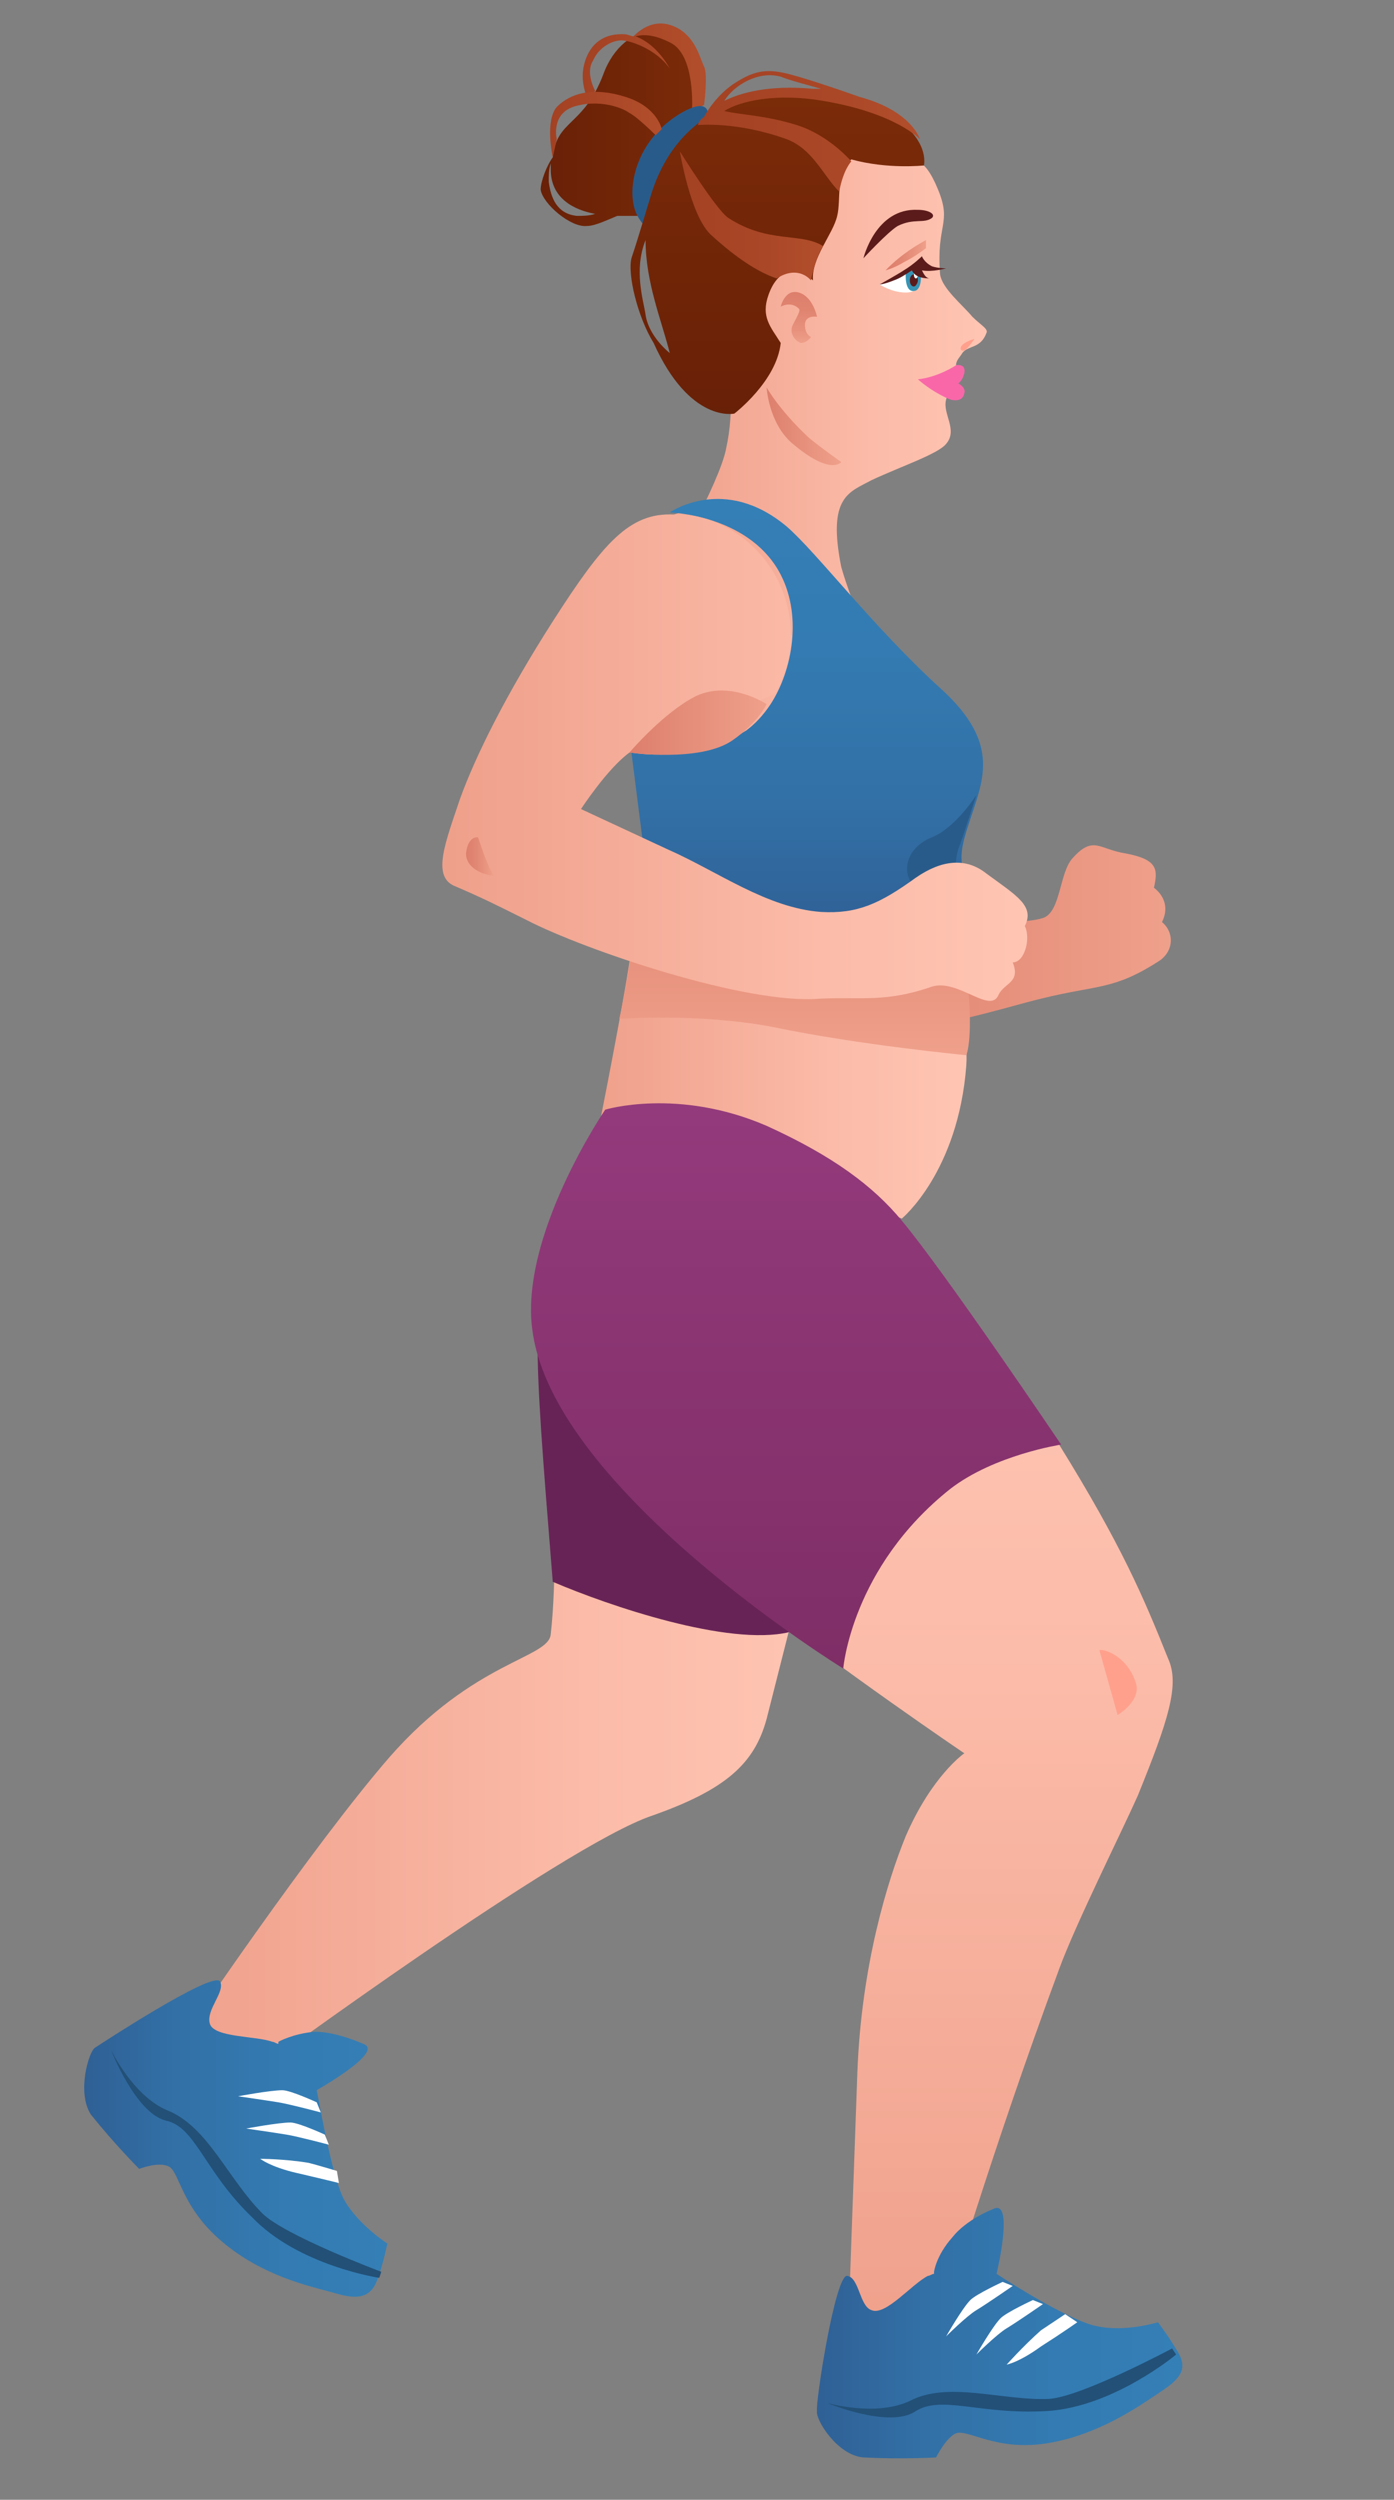 <?xml version="1.0" encoding="utf-8"?>
<!-- Generator: Adobe Illustrator 24.0.1, SVG Export Plug-In . SVG Version: 6.00 Build 0)  -->
<svg version="1.1" id="Layer_1" xmlns="http://www.w3.org/2000/svg" xmlns:xlink="http://www.w3.org/1999/xlink" x="0px" y="0px"
	 viewBox="0 0 69.1 123.9" enable-background="new 0 0 69.1 123.9" xml:space="preserve">
<rect x="0" y="0" width="69.1" height="123.9" fill="#808080" stroke="none"/>
<g>
	
		<linearGradient id="SVGID_1_" gradientUnits="userSpaceOnUse" x1="-53.371" y1="46.373" x2="-36.282" y2="46.373" gradientTransform="matrix(-1 0 0 1 4.599 0)">
		<stop  offset="0" style="stop-color:#EFA08B"/>
		<stop  offset="0.64" style="stop-color:#E48C78"/>
		<stop  offset="0.995" style="stop-color:#DD7F6C"/>
	</linearGradient>
	<path fill="url(#SVGID_1_)" d="M43.7,45.5c0,0,6.5,0.5,8,0c0.9-0.3,0.8-2.3,1.5-3c1-1.1,1.3-0.4,2.6-0.2c1.6,0.3,1.6,0.8,1.4,1.7
		c0.4,0.3,0.8,0.9,0.4,1.7c0.6,0.5,0.6,1.4-0.1,1.9c-2.3,1.5-3.1,1.2-5.9,1.9c-1.7,0.4-5.6,1.7-8.2,1.5c-2.1-0.2-1.8-0.4-2.2-1
		C40.1,48.1,43.7,45.5,43.7,45.5z"/>
	
		<linearGradient id="SVGID_2_" gradientUnits="userSpaceOnUse" x1="-36.502" y1="83.872" x2="-3.465" y2="83.872" gradientTransform="matrix(-1 0 0 1 4.599 0)">
		<stop  offset="0" style="stop-color:#FFC5B3"/>
		<stop  offset="0.364" style="stop-color:#FBBBA8"/>
		<stop  offset="1" style="stop-color:#EFA08B"/>
	</linearGradient>
	<path fill="url(#SVGID_2_)" d="M41.1,72.9c0,0-1.8,7.2-3.1,12.3c-0.6,2.2-2,3.5-5.7,4.8c-4.4,1.5-19.5,12.6-19.5,12.6L8.1,103
		l1.1-2.2c0,0,6.2-9.2,10.1-13.7c4.2-4.8,7.9-4.9,8-6.1c0.6-5.3-0.4-16.2-0.4-16.2L41.1,72.9z"/>
	
		<linearGradient id="SVGID_3_" gradientUnits="userSpaceOnUse" x1="-43.327" y1="42.747" x2="-24.948" y2="42.747" gradientTransform="matrix(-1 0 0 1 4.599 0)">
		<stop  offset="0" style="stop-color:#FFC5B3"/>
		<stop  offset="0.364" style="stop-color:#FBBBA8"/>
		<stop  offset="1" style="stop-color:#EFA08B"/>
	</linearGradient>
	<path fill="url(#SVGID_3_)" d="M45.9,42c0,0,2.2,8.1,2,10.8c-0.4,5.3-3.2,7.6-3.2,7.6L37.1,57l-7.4-1.2c0,0,1.3-6.5,1.6-8.8
		c0.4-3.2,0.9-6.8,0.9-6.8s-2.8-8.5-2.6-11s5.2-5.5,8.6-3.3C41.6,28.1,45.9,42,45.9,42z"/>
	<g>
		
			<linearGradient id="SVGID_4_" gradientUnits="userSpaceOnUse" x1="-44.465" y1="20.54" x2="-28.415" y2="20.54" gradientTransform="matrix(-1 0 0 1 4.599 0)">
			<stop  offset="0" style="stop-color:#FFC5B3"/>
			<stop  offset="0.364" style="stop-color:#FBBBA8"/>
			<stop  offset="1" style="stop-color:#EFA08B"/>
		</linearGradient>
		<path fill="url(#SVGID_4_)" d="M43.8,33.6L33,28.6c0,0,2.7-4.7,3-6.4c0.4-1.8,0.2-3.8,0.1-5.1c-0.8-0.5-2.3-0.4-2.5-3.6
			c-0.4-4.8,5.7-6.5,10-5.9c1.7,0.2,2.2,0.1,2.9,1.8c0.7,1.7-0.1,1.7,0.1,4.2c0.1,0.7,1.1,1.5,1.6,2.1c0.4,0.4,0.8,0.6,0.7,0.8
			c-0.3,0.8-0.9,0.6-1.2,1c-0.1,0.2-0.5,0.5-0.2,0.9c0.2,0.3-0.2,0.6-0.3,0.7c-0.1,0.5-0.2,0.3-0.3,0.7c-0.2,0.7,0.6,1.5,0,2.2
			c-0.4,0.5-2.2,1.1-3.7,1.8c-1.1,0.6-2.2,0.8-1.5,4.3C42.2,29.9,43.8,33.6,43.8,33.6z"/>
		
			<linearGradient id="SVGID_5_" gradientUnits="userSpaceOnUse" x1="-37.126" y1="21.076" x2="-33.401" y2="21.076" gradientTransform="matrix(-1 0 0 1 4.599 0)">
			<stop  offset="0" style="stop-color:#EFA08B"/>
			<stop  offset="0.64" style="stop-color:#E48C78"/>
			<stop  offset="0.995" style="stop-color:#DD7F6C"/>
		</linearGradient>
		<path fill="url(#SVGID_5_)" d="M41.7,22.9c0,0-0.5,0.7-2.4-0.9c-1.2-1-1.3-2.8-1.3-2.8s0.6,1.1,2.1,2.5
			C40.7,22.2,41.7,22.9,41.7,22.9z"/>
		
			<linearGradient id="SVGID_6_" gradientUnits="userSpaceOnUse" x1="-30.1" y1="6.429" x2="-22.219" y2="6.429" gradientTransform="matrix(-1 0 0 1 4.599 0)">
			<stop  offset="0" style="stop-color:#7B2B08"/>
			<stop  offset="1" style="stop-color:#682007"/>
		</linearGradient>
		<path fill="url(#SVGID_6_)" d="M27.4,7.8c0.2-1.9,1.5-1.5,2.5-4.1c1-2.8,4.1-2.9,4.6-0.6c0.5,2.3,0,4.3,0,4.3l-2.9,3.3
			c0,0-0.4,0-1,0c-0.5,0.2-1.1,0.5-1.5,0.5c-0.8,0.1-2.2-1.1-2.3-1.8C26.8,9,27.1,8.2,27.4,7.8z M28.6,10.7c0.3,0,0.6,0,0.9-0.1
			c-1.1-0.2-2.2-0.8-2.2-2.2c0-0.1,0-0.2,0-0.3c-0.1,0.3-0.1,0.6-0.1,0.9C27.3,9.8,27.6,10.6,28.6,10.7z"/>
		
			<linearGradient id="SVGID_7_" gradientUnits="userSpaceOnUse" x1="-30.333" y1="3.385" x2="-24.307" y2="3.385" gradientTransform="matrix(-1 0 0 1 4.599 0)">
			<stop  offset="0" style="stop-color:#B24E2B"/>
			<stop  offset="1" style="stop-color:#A34123"/>
		</linearGradient>
		<path fill="url(#SVGID_7_)" d="M28.9,3.5C29,2.7,29.5,1.6,31,1.7c0.1,0,0.3,0.1,0.4,0.1c0.3-0.3,1.1-1,2.2-0.4
			c0.9,0.5,1.1,1.5,1.3,1.9s0,1.9,0,1.9l-0.6,0.3c0,0,0.2-2.8-1.1-3.4c-0.8-0.4-1.3-0.4-1.7-0.3c1.1,0.4,1.7,1.6,1.7,1.6
			c-0.7-1-2-1.4-2.4-1.4c-0.4,0-1.1,0.3-1.4,1c-0.4,0.6,0.1,1.5,0.1,1.5l-0.3,0.5C29.2,5.1,28.8,4.3,28.9,3.5z"/>
		<path fill="#295B8A" d="M35.1,5.7c0,0,0.1-1-1.5,0c-2.2,1.4-2.6,3.9-2,5c0.6,1.1,1.3,0.8,1.3,0.8L35.1,5.7z"/>
		<path fill="#F967A9" d="M47.4,18.1c0,0,0.5-0.1,0.4,0.4c-0.1,0.4-0.3,0.5-0.3,0.5s0.4,0.2,0.3,0.5c-0.1,0.5-0.7,0.3-0.7,0.3
			s-0.8-0.3-1.6-1C46.5,18.7,47.4,18.1,47.4,18.1z"/>
		<path fill="#FFFFFF" d="M45.6,13.1c0,0,0,0.4,0,0.7c0,0.3-0.1,0.7-0.7,0.7c-0.7,0-1.3-0.4-1.3-0.4L45.6,13.1z"/>
		<path fill="#3794B5" d="M45.6,13.2c0,0,0.2,1-0.2,1.2c-0.6,0.2-0.5-0.9-0.5-0.9L45.6,13.2z"/>
		<path fill="#5B1B1B" d="M45.1,13.9c0,0.2,0.1,0.3,0.2,0.3c0.1,0,0.2-0.2,0.2-0.3c0-0.2-0.1-0.3-0.2-0.3
			C45.2,13.6,45.1,13.7,45.1,13.9z"/>
		<ellipse fill="#FFFFFF" cx="45.4" cy="13.6" rx="0.1" ry="0.2"/>
		<path fill="#5B1B1B" d="M45.5,10.4c0.5,0,0.9,0.2,0.7,0.4c-0.4,0.3-0.9,0-1.7,0.4c-0.5,0.3-1.7,1.6-1.7,1.6S43.4,10.3,45.5,10.4z"
			/>
		<path fill="#5B1B1B" d="M43.6,14.1c0,0,0.9-0.5,1.2-0.7c0.5-0.3,0.9-0.7,0.9-0.7s0.1,0.3,0.5,0.5c0.3,0.1,0.7,0.1,0.7,0.1
			s-0.7,0.2-1.2,0.1c0.1,0.2,0.2,0.4,0.4,0.4c-0.6,0-0.8-0.2-0.9-0.4c-0.3,0.2-0.6,0.4-0.9,0.5C43.8,14.1,43.6,14.1,43.6,14.1z"/>
		
			<linearGradient id="SVGID_8_" gradientUnits="userSpaceOnUse" x1="-33.983" y1="4.546" x2="-33.983" y2="20.564" gradientTransform="matrix(-1 0 0 1 4.599 0)">
			<stop  offset="0" style="stop-color:#7B2B08"/>
			<stop  offset="1" style="stop-color:#682007"/>
		</linearGradient>
		<path fill="url(#SVGID_8_)" d="M31.3,12.8c0.4-1.2,0.8-2.6,0.9-2.9c1.7-6.1,8-5.6,9.9-5c4.2,1.2,3.7,3.3,3.7,3.3S44,8.4,42.2,7.9
			c-0.8,0.7-0.5,2-0.7,2.8c-0.2,0.9-1.3,2.1-1.2,3.2c-0.7-0.7-1.7-0.7-2.2,0.7c-0.4,1.1,0.1,1.6,0.6,2.4c-0.2,1.9-2.3,3.5-2.3,3.5
			s-2.2,0.5-4-3.5C31.6,15.7,31.1,13.6,31.3,12.8z M32,15.6c0.1,0.7,0.6,1.4,1.2,1.9C32.8,15.9,32,14,32,11.9
			C31.4,13.4,31.9,14.9,32,15.6z"/>
		<path fill="#FFA08D" d="M48.3,16.8c0,0-0.4,0.1-0.6,0.3c-0.2,0.2,0,0.4,0.2,0.2C48.1,17.1,48.3,16.8,48.3,16.8z"/>
		
			<linearGradient id="SVGID_9_" gradientUnits="userSpaceOnUse" x1="-41.317" y1="12.65" x2="-39.392" y2="12.65" gradientTransform="matrix(-1 0 0 1 4.599 0)">
			<stop  offset="0" style="stop-color:#EFA08B"/>
			<stop  offset="0.156" style="stop-color:#EB9984"/>
			<stop  offset="0.649" style="stop-color:#E18672"/>
			<stop  offset="0.995" style="stop-color:#DD7F6C"/>
		</linearGradient>
		<path fill="url(#SVGID_9_)" d="M45.9,11.9v0.4c0,0-0.5,0.4-1.1,0.7c-0.5,0.3-0.9,0.4-0.9,0.4S44.6,12.6,45.9,11.9z"/>
		
			<linearGradient id="SVGID_10_" gradientUnits="userSpaceOnUse" x1="-35.005" y1="17.075" x2="-35.005" y2="14.497" gradientTransform="matrix(-1 0 0 1 4.599 0)">
			<stop  offset="0" style="stop-color:#EFA08B"/>
			<stop  offset="0.278" style="stop-color:#E7917D"/>
			<stop  offset="0.658" style="stop-color:#E08470"/>
			<stop  offset="0.995" style="stop-color:#DD7F6C"/>
		</linearGradient>
		<path fill="url(#SVGID_10_)" d="M38.7,15.2c0,0,0.2-0.9,0.9-0.7c0.7,0.2,0.9,1.2,0.9,1.2s-0.6-0.1-0.6,0.4c0,0.5,0.3,0.6,0.3,0.6
			s-0.2,0.3-0.5,0.3c-0.3-0.1-0.6-0.5-0.4-0.9c0.2-0.4,0.4-0.7,0.3-0.8C39.2,14.9,38.7,15.2,38.7,15.2z"/>
		
			<linearGradient id="SVGID_11_" gradientUnits="userSpaceOnUse" x1="-36.152" y1="10.718" x2="-29.026" y2="10.718" gradientTransform="matrix(-1 0 0 1 4.599 0)">
			<stop  offset="0" style="stop-color:#B24E2B"/>
			<stop  offset="0.384" style="stop-color:#AA4727"/>
			<stop  offset="1" style="stop-color:#A34123"/>
		</linearGradient>
		<path fill="url(#SVGID_11_)" d="M40.8,12.2c-1.1-0.7-2.7-0.1-4.7-1.4c-0.6-0.4-2.4-3.3-2.4-3.3s0.5,3.1,1.5,4.1
			c1.3,1.2,2.4,1.9,3.3,2.2c1.1-0.7,1.7,0.1,1.7,0.1S40.4,12.8,40.8,12.2z"/>
		
			<linearGradient id="SVGID_12_" gradientUnits="userSpaceOnUse" x1="-40.975" y1="6.473" x2="-29.955" y2="6.473" gradientTransform="matrix(-1 0 0 1 4.599 0)">
			<stop  offset="0" style="stop-color:#B24E2B"/>
			<stop  offset="0.384" style="stop-color:#AA4727"/>
			<stop  offset="1" style="stop-color:#A34123"/>
		</linearGradient>
		<path fill="url(#SVGID_12_)" d="M34.9,5.8c0.2-0.4,0.7-1.1,1.4-1.6c0.9-0.6,1.5-0.8,2.5-0.6c1,0.2,3.8,1.2,3.8,1.2l0,0
			c2.6,0.7,3,2.1,3,2.1S44.4,5.6,40.8,5c-2.3-0.4-4.1,0-4.9,0.5c0.8,0.2,2,0.2,3.6,0.7c1.6,0.5,2.7,1.8,2.7,1.8s-0.4,0.4-0.6,1.5
			c-0.8-0.8-1.3-2.1-2.6-2.6c-2.5-0.9-4.4-0.7-4.4-0.7S34.6,6,34.9,5.8z M40.3,4.4c0.1,0,0.2,0,0.4,0C40,4.2,39.2,4,38.7,3.8
			c-1.1-0.3-2.3,0.4-2.8,1.2c0,0,0,0,0,0C36.7,4.6,38.1,4.2,40.3,4.4z"/>
		
			<linearGradient id="SVGID_13_" gradientUnits="userSpaceOnUse" x1="-28.214" y1="6.152" x2="-22.667" y2="6.152" gradientTransform="matrix(-1 0 0 1 4.599 0)">
			<stop  offset="0" style="stop-color:#B24E2B"/>
			<stop  offset="1" style="stop-color:#A34123"/>
		</linearGradient>
		<path fill="url(#SVGID_13_)" d="M32.8,6.4c0,0-0.2-1.1-1.8-1.6c-1.6-0.5-2.7-0.2-3.4,0.5C27,6,27.4,7.8,27.4,7.8l0.2-0.9
			c0,0-0.3-1.2,0.8-1.6c1.2-0.4,2.4,0,2.8,0.3c0.4,0.2,1.3,1.1,1.3,1.1L32.8,6.4z"/>
	</g>
	
		<linearGradient id="SVGID_14_" gradientUnits="userSpaceOnUse" x1="-34.829" y1="52.252" x2="-34.829" y2="41.901" gradientTransform="matrix(-1 0 0 1 4.599 0)">
		<stop  offset="0" style="stop-color:#EFA08B"/>
		<stop  offset="0.64" style="stop-color:#E48C78"/>
		<stop  offset="0.995" style="stop-color:#DD7F6C"/>
	</linearGradient>
	<path fill="url(#SVGID_14_)" d="M31.4,46.4c0.2-1.5,0.8-3.5,0.5-4l15.6,0.4c0,2.1,0,1.6,0.4,5.3c0.4,3.3,0,4.2,0,4.2
		s-5.3-0.5-9.6-1.4c-3.7-0.7-7.6-0.4-7.6-0.4S31.1,48.8,31.4,46.4z"/>
	
		<linearGradient id="SVGID_15_" gradientUnits="userSpaceOnUse" x1="-35.365" y1="24.816" x2="-35.365" y2="46.373" gradientTransform="matrix(-1 0 0 1 4.599 0)">
		<stop  offset="0" style="stop-color:#347FB6"/>
		<stop  offset="0.345" style="stop-color:#337BB2"/>
		<stop  offset="0.701" style="stop-color:#3270A6"/>
		<stop  offset="1" style="stop-color:#2F6095"/>
	</linearGradient>
	<path fill="url(#SVGID_15_)" d="M37,36.2c0.4-0.3,0.8-0.7,1.2-1.3c1.1-1.7,1.6-4.5,0.4-6.6c-1.6-2.8-5.4-2.9-5.4-2.9
		s2.7-1.9,5.8,0.7c1.5,1.3,4.3,5,7.6,8c3.1,2.8,2.1,4.6,1.4,6.8c-0.5,1.5-0.4,1.9,0,3.2l-7.4,2.2L32,42.8l-0.7-5.5
		C31.3,37.3,34.3,37.9,37,36.2z"/>
	<path fill="#295B8A" d="M48.4,39.4c0,0-1,1.6-2.2,2.1c-1.3,0.5-1.7,1.9-0.6,2.7c1.1,0.9,2.2,0.8,2.2,0.8s-0.7-1.6-0.3-2.9
		C47.9,41,48.4,39.4,48.4,39.4z"/>
	
		<linearGradient id="SVGID_16_" gradientUnits="userSpaceOnUse" x1="-40.009" y1="64.361" x2="-40.009" y2="116.665" gradientTransform="matrix(-1 0 0 1 4.599 0)">
		<stop  offset="0" style="stop-color:#FFC5B3"/>
		<stop  offset="0.364" style="stop-color:#FBBBA8"/>
		<stop  offset="1" style="stop-color:#EFA08B"/>
	</linearGradient>
	<path fill="url(#SVGID_16_)" d="M44.9,64.4c0,0,4.4,2.1,7.6,7.2c3.1,5,4.2,7.6,5.4,10.6c0.6,1.3,0,3.1-1.5,6.8
		c-0.8,1.8-3.1,6.4-3.9,8.6c-3.3,8.9-5.7,17-5.7,17l-4.8,2.2c0,0,0.4-11.4,0.5-14.1c0.2-5.3,1.5-9.5,2.4-11.7c1.3-3,2.9-4.1,2.9-4.1
		s-6.2-4.2-10.6-7.7c-3.1-2.5-6.2-7.4-6.2-7.4L44.9,64.4z"/>
	<path fill="#682356" d="M27.4,78.4C26.4,66,26.3,64.6,27.7,61c5.2,2.9,10.2,16.8,11.4,19.9C36.1,81.6,30.2,79.6,27.4,78.4z"/>
	
		<linearGradient id="SVGID_17_" gradientUnits="userSpaceOnUse" x1="-34.805" y1="54.636" x2="-34.805" y2="82.667" gradientTransform="matrix(-1 0 0 1 4.599 0)">
		<stop  offset="0" style="stop-color:#933A7C"/>
		<stop  offset="1" style="stop-color:#7F2E66"/>
	</linearGradient>
	<path fill="url(#SVGID_17_)" d="M44.7,60.5c-1.4-1.7-3.4-3.2-6.7-4.7c-4.4-1.9-8-0.8-8-0.8s-4.3,6.3-3.6,11
		c1.1,7.9,15.4,16.7,15.4,16.7s0.4-5,5.3-8.9c2.2-1.7,5.5-2.2,5.5-2.2S46.8,63,44.7,60.5z"/>
	
		<linearGradient id="SVGID_18_" gradientUnits="userSpaceOnUse" x1="-46.525" y1="37.333" x2="-17.658" y2="37.333" gradientTransform="matrix(-1 0 0 1 4.599 0)">
		<stop  offset="0" style="stop-color:#FFC5B3"/>
		<stop  offset="0.364" style="stop-color:#FBBBA8"/>
		<stop  offset="1" style="stop-color:#EFA08B"/>
	</linearGradient>
	<path fill="url(#SVGID_18_)" d="M38.4,34.4c0,0-6,2.6-7.2,2.9c-1.1,0.8-2.4,2.8-2.4,2.8s2.8,1.3,4.3,2c2.5,1.1,4.9,2.9,7.6,3.1
		c1.8,0.1,2.9-0.4,4.7-1.7c1.3-0.9,2.5-1,3.5-0.2c1.5,1.1,2.4,1.6,1.9,2.6c0.3,0.6,0,1.8-0.6,1.8c0.4,1-0.4,1-0.7,1.6
		c-0.4,1-2-0.8-3.3-0.4c-2.3,0.8-3.5,0.5-5.6,0.6c-3.6,0.3-11.6-2.4-14.5-3.9c-1.6-0.8-2.2-1.1-3.6-1.7c-1.1-0.5-0.4-2.2,0.3-4.3
		c0.8-2.2,2.3-5.2,4.6-8.8c2.5-3.9,3.8-5.4,6-5.3C37.4,25.4,40.8,30.1,38.4,34.4z"/>
	
		<linearGradient id="SVGID_19_" gradientUnits="userSpaceOnUse" x1="-33.543" y1="35.837" x2="-26.681" y2="35.837" gradientTransform="matrix(-1 0 0 1 4.599 0)">
		<stop  offset="0" style="stop-color:#EFA08B"/>
		<stop  offset="0.64" style="stop-color:#E48C78"/>
		<stop  offset="0.995" style="stop-color:#DD7F6C"/>
	</linearGradient>
	<path fill="url(#SVGID_19_)" d="M34.5,34.5c-1.6,0.8-3.3,2.8-3.3,2.8s3.5,0.5,5.1-0.6c1.3-0.9,1.7-1.8,1.7-1.8S36.2,33.7,34.5,34.5
		z"/>
	
		<linearGradient id="SVGID_20_" gradientUnits="userSpaceOnUse" x1="-19.859" y1="42.413" x2="-18.496" y2="42.413" gradientTransform="matrix(-1 0 0 1 4.599 0)">
		<stop  offset="0" style="stop-color:#EFA08B"/>
		<stop  offset="8.620072e-02" style="stop-color:#ED9C87"/>
		<stop  offset="0.635" style="stop-color:#E18773"/>
		<stop  offset="0.995" style="stop-color:#DD7F6C"/>
	</linearGradient>
	<path fill="url(#SVGID_20_)" d="M23.7,41.5c0,0,0.5,1.6,0.8,1.9c-0.4,0-1.4-0.3-1.4-1.1C23.2,41.4,23.7,41.5,23.7,41.5z"/>
	<path fill="#FFA08D" d="M54.5,81.8c0-0.1,1.3,0.1,1.8,1.6c0.3,0.9-0.9,1.6-0.9,1.6L54.5,81.8z"/>
	<g>
		
			<linearGradient id="SVGID_21_" gradientUnits="userSpaceOnUse" x1="-53.87" y1="115.694" x2="-35.775" y2="115.694" gradientTransform="matrix(-1 0 0 1 4.599 0)">
			<stop  offset="0" style="stop-color:#347FB6"/>
			<stop  offset="0.345" style="stop-color:#337BB2"/>
			<stop  offset="0.701" style="stop-color:#3270A6"/>
			<stop  offset="1" style="stop-color:#2F6095"/>
		</linearGradient>
		<path fill="url(#SVGID_21_)" d="M42,112.8c0.6,0.1,0.6,1.5,1.2,1.7c0.7,0.3,2-1.3,2.8-1.7c0.1,0,0.2-0.1,0.3-0.1l0-0.1
			c0,0,0.1-0.8,0.9-1.7c0.7-0.9,2-1.4,2-1.4c0.9-0.5,0.5,1.9,0.2,3.2c0.9,0.6,3.8,2.4,5,2.6c1.4,0.3,3-0.2,3-0.2s0.6,0.8,1,1.5
			c0.6,1-0.2,1.5-1.1,2.1s-2.9,2-5.4,2.4c-2.5,0.4-3.9-0.7-4.5-0.5c-0.5,0.2-1,1.2-1,1.2s-1.7,0.1-3.6,0c-1.3-0.1-2.4-1.9-2.3-2.3
			C40.4,119.2,41.4,112.7,42,112.8z"/>
		<path fill="#225077" d="M58.3,116.7c0,0-3.1,2.6-6.4,2.8c-3.3,0.2-5.2-0.8-6.5,0c-1.3,0.9-4.4-0.4-4.4-0.4s2.4,0.7,4.1-0.1
			c1.9-1,4.6,0,6.9-0.1c1.6-0.1,6.1-2.5,6.1-2.5L58.3,116.7z"/>
		<path fill="#FFFFFF" d="M53.4,115.1c0,0-0.7,0.5-1.8,1.2c-1.1,0.8-1.7,0.9-1.7,0.9s0.8-0.9,1.7-1.7c0.3-0.2,1.2-0.8,1.2-0.8
			L53.4,115.1z"/>
		<path fill="#FFFFFF" d="M51.7,114.2c0,0-1.3,0.9-1.8,1.2c-0.5,0.3-1.5,1.3-1.5,1.3s0.8-1.4,1.2-1.8c0.3-0.3,1.6-0.9,1.6-0.9
			L51.7,114.2z"/>
		<path fill="#FFFFFF" d="M50.2,113.3c0,0-1.3,0.9-1.8,1.2c-0.5,0.3-1.5,1.3-1.5,1.3s0.8-1.4,1.2-1.8c0.3-0.3,1.6-0.9,1.6-0.9
			L50.2,113.3z"/>
	</g>
	<g>
		
			<linearGradient id="SVGID_22_" gradientUnits="userSpaceOnUse" x1="-14.649" y1="105.931" x2="0.404" y2="105.931" gradientTransform="matrix(-1 0 0 1 4.599 0)">
			<stop  offset="0" style="stop-color:#347FB6"/>
			<stop  offset="0.345" style="stop-color:#337BB2"/>
			<stop  offset="0.701" style="stop-color:#3270A6"/>
			<stop  offset="1" style="stop-color:#2F6095"/>
		</linearGradient>
		<path fill="url(#SVGID_22_)" d="M4.7,101.5c0.3-0.2,5.8-3.8,6.2-3.3c0.3,0.5-0.7,1.4-0.5,2.1c0.2,0.7,2.3,0.6,3.1,0.9
			c0.1,0,0.2,0.1,0.3,0.1l0-0.1c0,0,0.7-0.4,1.8-0.5c1.1,0,2.4,0.6,2.4,0.6c0.9,0.3-1.1,1.6-2.3,2.3c0.2,1,0.8,4.5,1.4,5.5
			c0.7,1.2,2.1,2.1,2.1,2.1s-0.2,1-0.5,1.8c-0.4,1.1-1.3,0.9-2.3,0.6c-1.1-0.3-3.4-0.8-5.4-2.5c-2-1.7-2.1-3.4-2.6-3.7
			c-0.5-0.3-1.5,0.1-1.5,0.1s-1.2-1.2-2.4-2.7C3.8,103.7,4.4,101.7,4.7,101.5z"/>
		<path fill="#225077" d="M18.8,112.9c0,0-4-0.6-6.3-3c-2.4-2.3-2.8-4.5-4.3-4.8c-1.5-0.4-2.7-3.5-2.7-3.5s1.1,2.3,2.8,3
			c2,0.8,3,3.4,4.7,5.1c1.1,1.1,5.9,2.9,5.9,2.9L18.8,112.9z"/>
		<path fill="#FFFFFF" d="M16.8,108.2c0,0-0.8-0.2-2.1-0.5c-1.3-0.3-1.8-0.7-1.8-0.7s1.2,0,2.4,0.2c0.4,0.1,1.4,0.4,1.4,0.4
			L16.8,108.2z"/>
		<path fill="#FFFFFF" d="M16.3,106.3c0,0-1.5-0.4-2.1-0.5c-0.6-0.1-2-0.3-2-0.3s1.6-0.3,2.2-0.3c0.4,0,1.7,0.6,1.7,0.6L16.3,106.3z
			"/>
		<path fill="#FFFFFF" d="M15.9,104.7c0,0-1.5-0.4-2.1-0.5c-0.6-0.1-2-0.3-2-0.3s1.6-0.3,2.2-0.3c0.4,0,1.7,0.6,1.7,0.6L15.9,104.7z
			"/>
	</g>
</g>
</svg>
